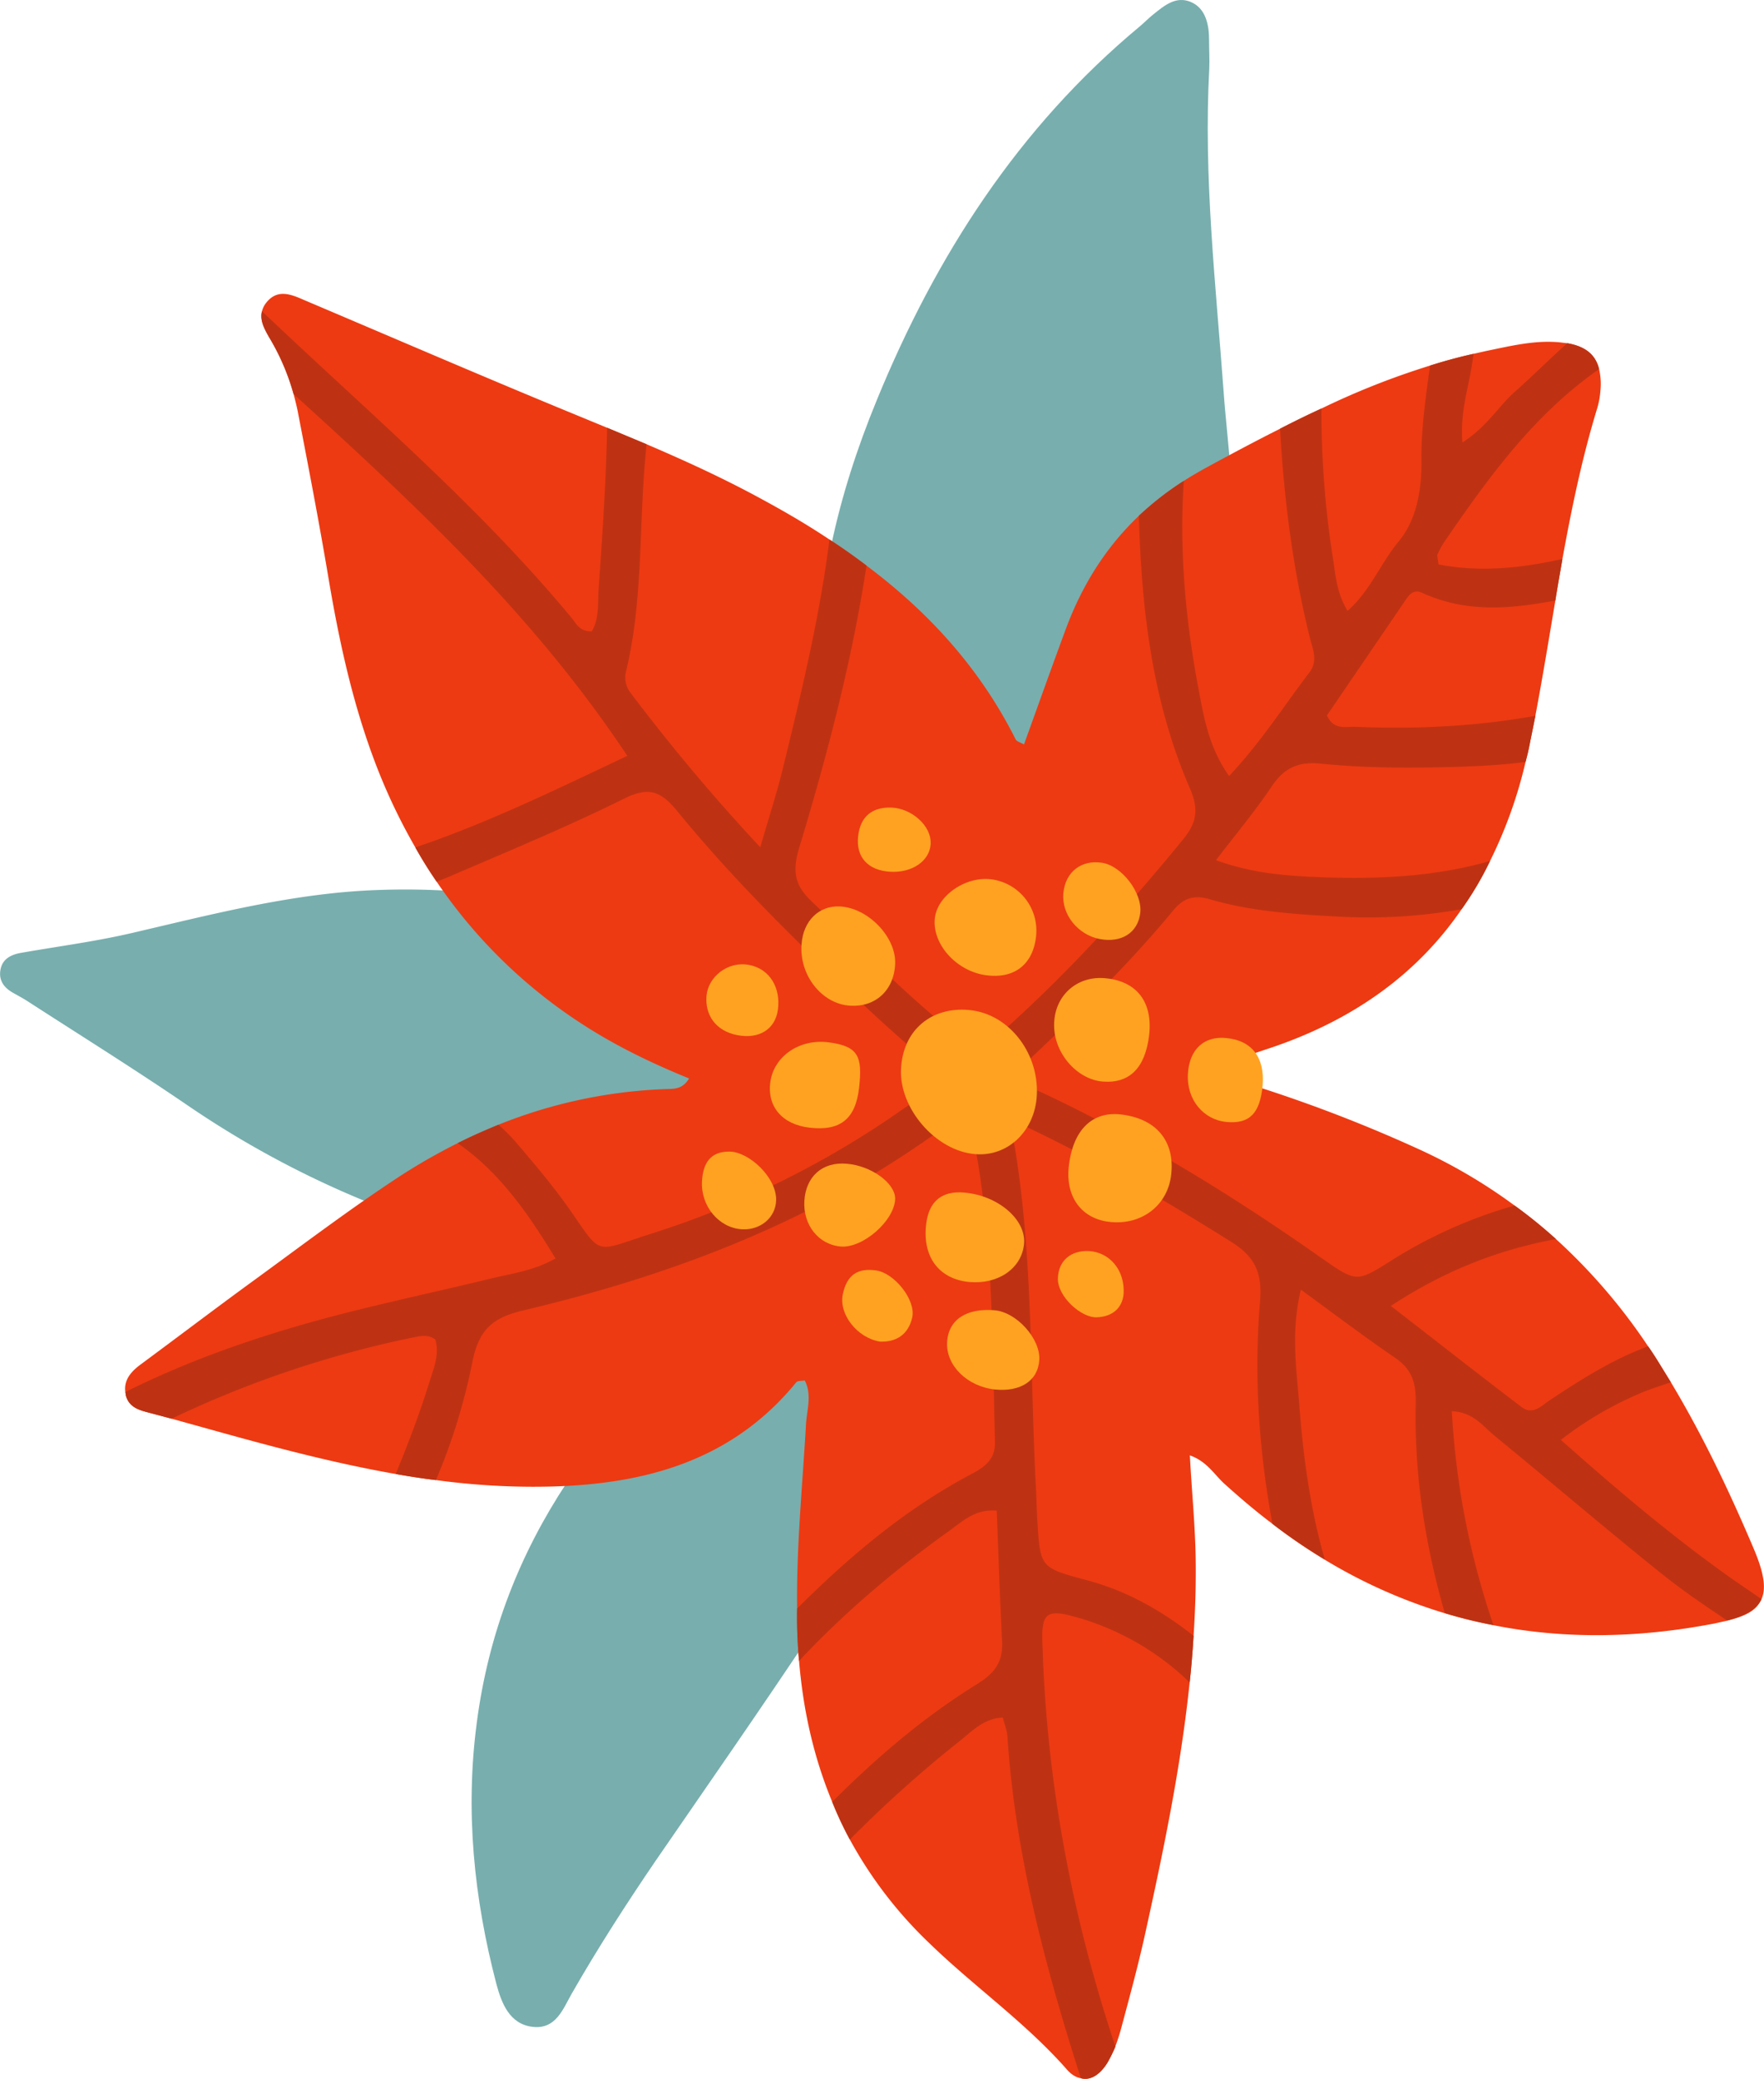 <svg xmlns="http://www.w3.org/2000/svg" width="899.6" height="1060" viewBox="0.027 -0.014 899.533 1060.019" style=""><g><g data-name="Layer 2"><path d="M626 275.1c-7.8 42.8-16.1 78.7-27.3 113.9-6.9 21.8-17.2 42.2-32.3 59.6-32.7 37.6-76.2 38.9-110.4 2.6-25.2-26.7-38-58.9-39.1-95.9-1.7-52.7 10.3-102.8 30.2-151.2C477.3 130.4 519.3 65 581.2 13.5c2.4-2 4.6-4.3 7-6.2 5.6-4.5 11.5-9.5 19.1-6.3s9.4 11.7 9.3 19.9c0 4.7.3 9.4.1 14.1-3 55.1 3.3 109.7 7.3 164.5 1.9 27.1 6.7 54.7 2 75.6" fill="#78aeae"></path><path d="M413.4 562c7.3 31.1-8 46.2-26.6 59.6s-37.6 18.3-59.4 19.4c-45.6 2.2-88.8-8.2-130.8-24.4a491.5 491.5 0 0 1-99.8-52.2c-27.2-18.6-55.1-36-82.8-53.9-2.6-1.7-5.4-3.1-8.1-4.7-4.4-2.7-6.7-6.5-5.6-11.7s5.3-7.3 10.2-8.2c19.3-3.4 38.8-5.9 57.8-10.4 41.2-9.6 82.2-20.3 124.8-21.7 100.4-3.5 184 31.4 248.8 109.1 2 2.4 4.3 4.5 6 7.2s1.9 7.5-.9 10.8-8.5 4.9-12.6 1.6c-5.9-4.9-11.1-10.8-21-20.5" fill="#78aeae"></path><path d="M440.3 656.1c.4-6.9-2.2-9.2-6.1-11-5.5-2.7-9.3-7.2-5.5-13.2s11.3-8.3 18.5-4.6 10.1 11.5 12.3 19.2c9.8 35.2 6.4 69.9-4.3 104.2-9.3 29.5-24.4 56.2-41.3 81.7-26 39.1-52.9 77.7-79.6 116.5-15 22-29.4 44.4-42.7 67.6-4.5 7.9-8.1 18.4-20 17s-15.9-12.3-18.5-22c-11.4-43.6-15.9-87.8-10-132.8 12.1-93.3 65.2-161.2 135.7-217.9 21.8-17.6 34.8-17.6 61.5-4.7" fill="#78aeae"></path><path d="M551.2 1059.7c-2.6-.4-5.2-2.1-7.6-5-21-23.7-46.9-41.8-69.5-63.7a215.1 215.1 0 0 1-40.7-53 185.4 185.4 0 0 1-9-19.2c-9.3-22.4-14.8-46.4-16.9-71.9-.4-3.9-.6-7.8-.8-11.8s-.3-10-.2-14.9c-.4-31.2 2.7-62.2 4.5-93.3.3-7.6 3.3-15.4-.6-23-1.6.3-3.6.1-4.3.9-35.1 43-83.6 53.5-135.4 53.3a372.5 372.5 0 0 1-48.4-3.4c-6.8-.8-13.7-1.9-20.5-3.1-29.1-5.1-57.6-12.5-86.2-20.4l-28.1-7.8-10.5-2.8c-5.4-1.4-11-2.6-12.8-8.9l-.3-1.9c-.8-6.1 2.8-10.3 7.6-13.9 18.4-13.6 36.6-27.4 54.9-40.8 24.8-18 49.2-36.6 74.7-53.5a300.1 300.1 0 0 1 32.3-18.7c6.9-3.5 13.8-6.5 20.8-9.4a252.2 252.2 0 0 1 86-18.2c3.8-.1 8 0 11.2-5.4-18.9-7.7-37-16.4-54-27.4a259.8 259.8 0 0 1-74.7-72.9c-3.9-5.6-7.6-11.6-10.9-17.5a296.5 296.5 0 0 1-19.9-41.7c-11.9-30.9-18.9-63-24.4-95.7-4.8-28.6-10.3-57.1-15.8-85.6-.6-2.8-1.3-5.5-2-8.2a116.1 116.1 0 0 0-12.5-29c-2.4-4.2-4.8-8.7-3.6-13.2a11.4 11.4 0 0 1 2.2-4.4c5.6-7 12.3-4.4 19.1-1.4 44.1 18.7 88.1 37.7 132.4 56l22.3 9.2 20.1 8.4c19.9 8.5 39.5 17.5 58.4 27.8 12 6.5 23.7 13.3 34.9 20.8 6.5 4.2 12.7 8.6 18.9 13.3 31.1 23.3 57.5 51.7 76 88.5.5 1.2 2.5 1.6 4.3 2.7 7.2-19.9 14.2-39.6 21.5-59.3 8.4-22.5 20.6-41.6 37.1-57.3a157 157 0 0 1 22.9-17.8c3.6-2.3 7.2-4.4 11-6.5 12.6-6.9 25.4-13.7 38.1-20.1 7-3.6 14.1-7.1 21.1-10.3a393.8 393.8 0 0 1 55.4-21.9q11-3.5 22.2-6l6.2-1.4c12.3-2.5 24.5-5.6 37.3-4.5l4.3.5c9.2 1.6 14.4 5.8 16.2 13.2a33.2 33.2 0 0 1 .7 10.8 41.3 41.3 0 0 1-1.7 9.3c-7.7 25.2-13 50.9-17.7 76.7-1.2 7.1-2.5 14.1-3.6 21.2-3.3 19.6-6.5 39.2-10.2 58.8-.9 4.7-1.9 9.4-2.8 14s-1.4 6.4-2.2 9.5a230.2 230.2 0 0 1-18.1 50.5 167.3 167.3 0 0 1-14.5 24.6c-22.5 32.8-55.1 56.8-99.2 71.3-6.7 2.2-13.4 4.6-20 7-1.4.5-2.4 1.8-3.8 2.9 1.8 6.7 8.3 6 13 7.5a741.7 741.7 0 0 1 88 33.6 273 273 0 0 1 49 28.8 246.2 246.2 0 0 1 21.1 17.1 295.4 295.4 0 0 1 47 54.7c1.7 2.4 3.2 4.7 4.7 7.1l6.9 11.2c16.4 27.3 30 56 42.4 85.2 4.9 11.7 6.4 19.7 3.8 25.5s-8 8.5-17.5 10.9l-6.3 1.4q-59.6 11.5-112.9.9a236.1 236.1 0 0 1-24.8-6.1 266.7 266.7 0 0 1-61.2-27.3 280.2 280.2 0 0 1-26.7-18.3c-8.4-6.3-16.6-13.3-24.8-20.7-5.1-4.8-8.8-11.2-17.3-14.2 1 19.1 2.9 37.4 3 55.8.1 12.1-.3 24.1-1.1 36.2-.5 7.9-1.1 15.8-2 23.8-4.5 43.3-13.4 86-22.8 128.6-3.6 16.2-7.9 32-12.2 48-.8 3-1.8 6-2.9 9-.1.1-.1.1 0 .1a71.2 71.2 0 0 1-4.1 8.3c-3.9 6.2-8.7 9.1-13.5 7.8" fill="#ed3a12"></path><path d="M489.5 887.7a623.1 623.1 0 0 0-56.1 50.3 185.4 185.4 0 0 1-9-19.2c22.5-22.5 46.7-43.3 74.1-60.2 9.7-6.1 13.1-11.9 12.5-22.2-1.1-21.9-1.8-43.8-2.7-66.1-10.9-1-17.4 5.4-24.1 10.2-27.8 19.9-53.6 41.7-76.7 66.4-.4-3.9-.6-7.8-.8-11.8s-.3-10-.2-14.9c26.7-26.6 55.6-51.1 89.7-69 6.7-3.6 11.5-7.7 11.2-16.1-1.4-54.9-.9-109.9-12.7-163.2-5.2-3.4-8.4-.7-11.4 1.5-64.9 48.2-138.7 76.4-216.5 94.8-15.7 3.7-22.7 9.8-26 26.7a304.5 304.5 0 0 1-18.5 59.8c-6.8-.8-13.7-1.9-20.5-3.1 6.2-15.1 12-30.3 16.9-46 2.3-7.5 5.6-14.8 3.3-22.6-3.9-2.8-7.8-1.7-11.5-1a536.7 536.7 0 0 0-123 41.4L77 720.6c-5.4-1.4-11-2.6-12.8-8.9l-.3-1.9c28.8-14.4 59.2-25.4 90.1-34.3s64-15.7 96.1-23.5c10.5-2.6 21.5-3.8 33.2-10.3-13.7-22.5-28.2-43.7-49.9-58.8 6.9-3.5 13.8-6.5 20.8-9.4a99.4 99.4 0 0 1 8 7.9c9.7 11.3 19.4 22.7 28 34.9 17.1 24.5 12.4 22.2 41.5 12.9a470.2 470.2 0 0 0 128.4-63.4c7-4.9 15.1-8.6 20-17.8-12.7-11.3-25.7-22.5-38.3-34.3-33.7-31.7-67-64.1-96.4-100.1-8.3-10.1-14.4-12.7-27.1-6.4-29.6 14.7-60.2 27.3-90.4 40.3l-5.2 2.1c-3.9-5.7-7.6-11.6-10.9-17.5 36.7-12.4 71.6-29.4 108.1-46.7-47.7-71.9-108.2-128.1-170.2-184.5a116.1 116.1 0 0 0-12.5-29c-2.4-4.2-4.8-8.7-3.6-13.2 53.7 51.1 110.6 99.2 158 156.5 2.3 2.8 4 6.9 10.2 6.7 3.9-6.5 3-14.5 3.5-21.9 1.9-27.2 3.8-54.6 4.3-81.9l20.1 8.4c-.2 1.9-.3 3.7-.5 5.6-3.4 36.7-1.2 73.9-9.9 110.1a12.7 12.7 0 0 0 2.2 11 979 979 0 0 0 66.2 78.8c4.7-16.1 8.5-27.8 11.4-39.6 9.5-38.9 18.9-77.7 23.9-117.3 6.5 4.2 12.7 8.6 18.9 13.3-7.5 49-20.1 96.8-34.4 144.1-3.4 11.5-2.4 18.7 6.1 26.8 22.6 21.9 44.7 44.2 69 64.3 16.1 13.4 16.3 13.6 30.8.4 32.8-29.6 62.3-62.1 90.1-96.2 6.9-8.4 7.8-15.3 3.5-25.4-19.4-44.5-24.9-91.6-26.2-139.4a157 157 0 0 1 22.9-17.8c-2.5 37.8 1.3 75.2 8.7 112.3 2.4 12.7 5.6 25.7 14.4 38.2 16.3-17.3 27.9-35.7 41.1-53 4.4-5.9 1.5-11.8 0-17.9-8.6-34.9-13.1-70.4-15.1-106.2 7-3.6 14.1-7.1 21.1-10.3a482.1 482.1 0 0 0 6.2 78.5c1.1 7.5 1.7 15.5 7.1 24.7 11.7-10.3 16.9-24.4 26-35.3s11.9-26 11.7-41.6 2.2-32.3 4.4-48.2q11-3.5 22.2-6l-.9 6c-1.9 12-6 23.8-4.8 39.2 12.5-7.9 18.3-18.4 26.8-25.9s17.6-16.6 26.7-24.7c9.2 1.6 14.4 5.8 16.2 13.2-33.2 23.1-56.6 55.5-79.2 88.5a46.6 46.6 0 0 0-3.3 6.2c-.2.7.2 1.5.6 4.9 21.3 4.1 42.3 1.9 63.2-2.8-1.2 7.1-2.5 14.1-3.6 21.2-22.5 4.2-45.2 6.5-67.9-3.9-4.9-2.2-7 1.5-9.2 4.7l-39.4 57.8c3.5 7.7 9.6 5.6 14.7 5.8 30.8 1.3 61.3-.2 91.6-5.6-.9 4.7-1.9 9.4-2.8 14s-1.4 6.4-2.2 9.5c-15.8 2.1-31.8 2.5-47.7 2.8-18.8.3-37.9 0-56.5-1.9-11.9-1.2-19 2.2-25.4 11.8-8.2 12.2-17.6 23.5-28.3 37.4 19.4 7 36.6 8 53.5 8.7 29.5 1.1 58.7-.3 86.3-8.3a167.3 167.3 0 0 1-14.5 24.6 271.7 271.7 0 0 1-60.5 3.9c-22.8-1.2-45.7-2.5-67.7-8.9-7.7-2.3-13.2-1.1-18.6 5.3-24.5 29.7-52.3 56.3-79.9 82.2-.3 6.2 4.2 7.1 7.3 8.5 52.3 24.1 101.1 53.9 148.1 87 17.9 12.5 17.9 12.2 35.7 1a238.8 238.8 0 0 1 62.6-27.9 246.2 246.2 0 0 1 21.1 17.1c-29 5.4-56.3 15.8-84.2 34.1 23.8 18.4 45 35.1 66.6 51.5 5.9 4.5 10.3-.7 14.7-3.6 14.4-9.5 28.9-18.8 45-25.4 1.6-.6 3.3-1.4 4.9-1.9 1.7 2.4 3.2 4.7 4.7 7.1l6.9 11.2c-4.5 1.6-9 3-13.4 4.7a181.8 181.8 0 0 0-42.7 24.7c29.1 25.8 57.6 50 88.5 71.7 4.6 3.2 9.3 6.3 13.8 9.5-2.4 5.1-8 8.5-17.5 10.9-11.5-7.7-22.9-15.4-33.7-24.1-28.8-23.1-56.8-47.1-85.4-70.5-5.7-4.8-10.6-11.7-21.3-12.1a405.1 405.1 0 0 0 21.2 109 236.1 236.1 0 0 1-24.8-6.1c-10-34.8-15.6-70.4-14.8-106.8.2-10.9-2-17.5-10.6-23.4-15.4-10.5-30.3-21.8-48-34.7-5.2 21.9-2.2 40.4-.8 58.6 2 26.7 5.6 53.2 13 79a280.2 280.2 0 0 1-26.7-18.2c-6.9-37.5-9.5-75.4-6.3-113.6 1.2-14.8-2.9-22.8-14.9-30.3-34.6-21.7-69.7-42.2-105.3-59-7 2.9-5.6 7.3-4.9 10.7 9.5 57.7 7.7 115.9 10.8 173.9.3 5.5.4 11 .7 16.5 1.5 24.4 1.5 24.2 25.8 30.7 20.4 5.5 38 15.7 53.9 28.2-.5 7.9-1.1 15.8-2 23.8a135.9 135.9 0 0 0-58.9-33.6c-14.2-3.9-16.7-1.4-16.2 13.1 2 70.8 15 139.5 37.2 206.1-.1.1-.1.1 0 .1a71.2 71.2 0 0 1-4.1 8.3c-3.9 6.2-8.7 9.1-13.5 7.8-18.1-56.6-33.4-113.9-37.4-173.7-.1-3.1-1.3-6-2.4-10.2-9.7.4-15.6 6.9-21.9 11.9" fill="#be3213"></path><path d="M497.4 588.5c-20.2-1.6-39-23.4-37.9-43.6s16-31.6 34.6-29.9c20.8 1.8 36.7 22.9 34.5 45.4-1.8 17.3-15.3 29.4-31.2 28.1" fill="#ffa221"></path><path d="M597.3 598.7c-1.6 15.7-14.8 26-31 24.4-14.4-1.4-22.8-12.4-21.3-27.8 2-19.3 12.2-29.2 27.7-26.9 17.3 2.4 26.4 13.7 24.6 30.3" fill="#ffa221"></path><path d="M586 528c-2 16.5-9.9 24.5-23.5 23.5s-26.4-15.6-24.8-31.5c1.3-13.5 12.4-22.5 26-21.2C579.8 500.3 588 511 586 528" fill="#ffa221"></path><path d="M504 497.4c-15.8-1.5-29-16-27.2-29.6 1.5-11.2 15.4-20.8 28.2-19.5a26.4 26.4 0 0 1 23.3 29.7c-1.7 13.6-10.7 20.8-24.3 19.4" fill="#ffa221"></path><path d="M408.8 481.2c.9-11.7 8.9-19.5 19.4-19 14.4.6 28.9 15.6 28.3 29.3s-10.3 22.1-22.9 21.3c-14.5-.8-26.2-15.7-24.8-31.6" fill="#ffa221"></path><path d="M494.3 653.7c-15.7-1.5-24.2-13.2-21.9-30.1 1.5-11.2 8.1-16.5 19.3-15.5 17.5 1.5 31.9 14 30.5 26.5s-13.5 20.4-27.9 19.1" fill="#ffa221"></path><path d="M412.9 575c-14.1-1.6-21.9-10.9-20-23.6s14.7-21.9 29.8-19.9 17.2 7.2 15.4 23.2-9.7 22.1-25.2 20.3" fill="#ffa221"></path><path d="M431.8 593.4c12.5 1 24.8 9.9 24.7 17.9-.3 11.1-16.5 25.3-27.8 24.3s-19.2-11-18.5-23.2 8.9-20.1 21.6-19" fill="#ffa221"></path><path d="M507.4 708.5c-14.1-1.5-25-12.2-24.4-24s10.1-17.5 24-16.4c11.3.8 23.7 14.5 23 25.4s-10 16.3-22.6 15" fill="#ffa221"></path><path d="M643.9 553.5c-1.3 14.2-6.7 19.7-18.4 18.6s-20.4-11.3-19.7-24.4 8.7-19.5 19.5-18.4c13.2 1.2 19.8 10 18.6 24.2" fill="#ffa221"></path><path d="M561.8 439.9c10.2 1.4 20.9 15.4 19.7 25.6s-9.7 15.4-20.7 13.3-19.6-12.5-18.5-23.5 9.4-16.9 19.5-15.4" fill="#ffa221"></path><path d="M395.8 612c-.2 8.8-8 15.4-17.5 14.8-11.7-.7-21-11.8-20.3-24.5.5-8.7 3.9-15.2 14-15.1s24.1 13.3 23.8 24.8" fill="#ffa221"></path><path d="M396.7 514.9c-1.4 10-9.7 15.1-20.8 12.9s-16.4-10.4-15.6-20S371 490 381.9 492s16.3 12 14.8 22.9" fill="#ffa221"></path><path d="M474.6 430.4c-.5 8.6-9.5 14.8-20.7 14.1s-17.4-7.4-16.3-17.9 7.4-15.2 17.2-14.8 20.3 9 19.8 18.6" fill="#ffa221"></path><path d="M448.8 684.1c-11.7-1.9-21.1-14-19-24.1s7.7-13.5 17-12.2 20.4 15.1 18.4 24-8.4 12.6-16.4 12.3" fill="#ffa221"></path><path d="M573 659.9c-.7 7.1-5.7 11.5-13.7 11.8s-20.1-10.7-19.8-19.9 6.8-14.2 15.6-13.9c10.7.5 18.7 9.7 17.9 22" fill="#ffa221"></path></g></g></svg>